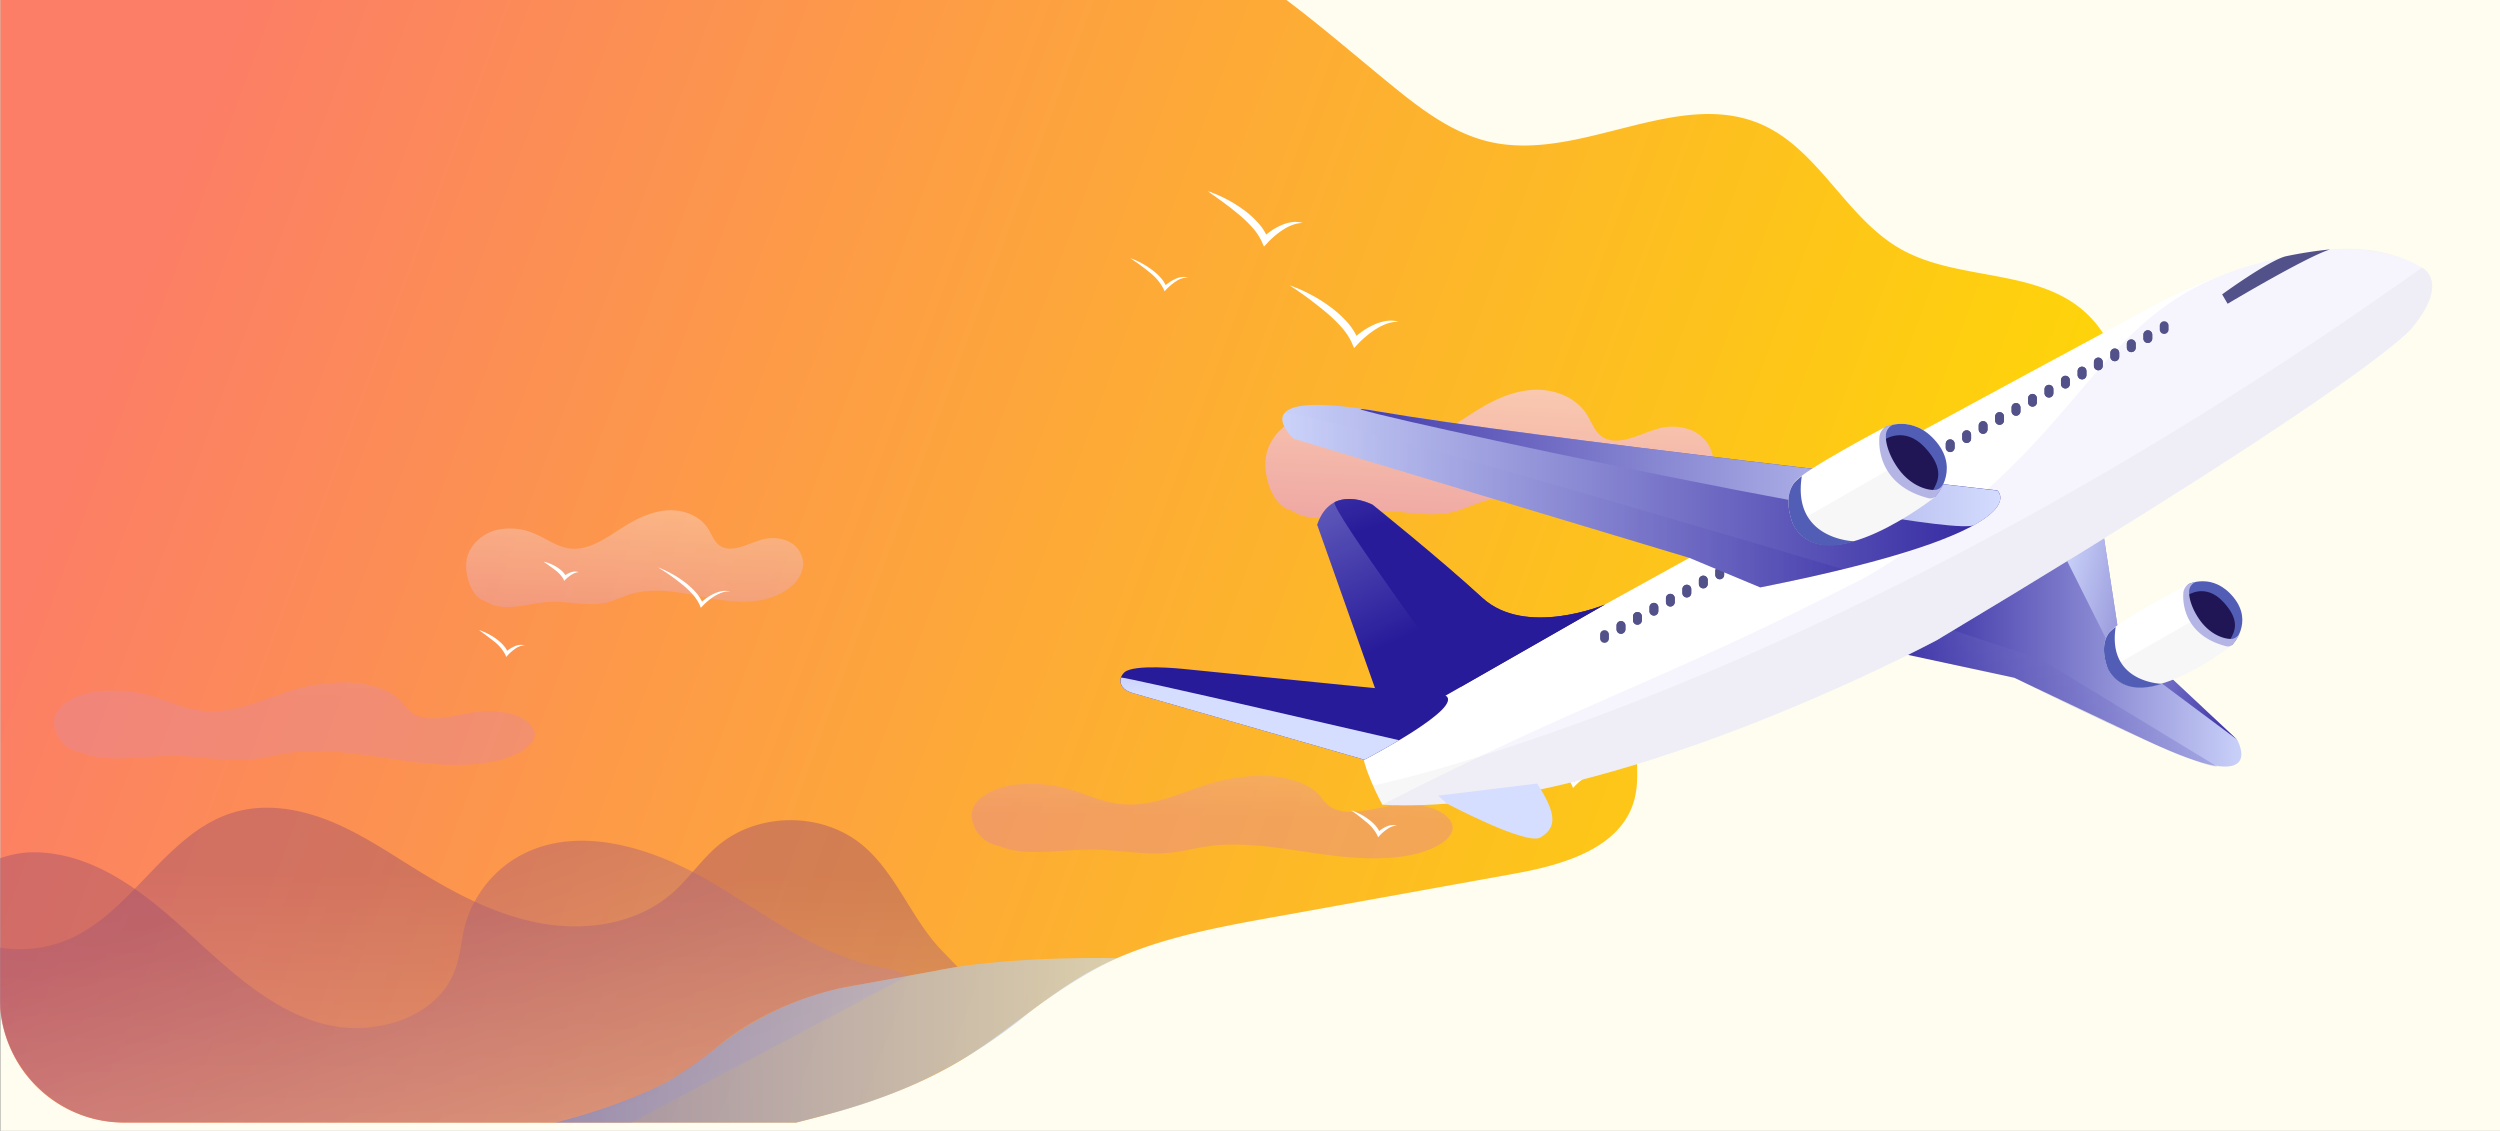 <svg xmlns="http://www.w3.org/2000/svg" xmlns:xlink="http://www.w3.org/1999/xlink" width="1366.222" height="618" viewBox="0 0 1366.222 618"><rect x="0" y="0" width="1366.222" height="618" fill="#808080" stroke="none"/><defs><style>.a{fill:#fffdef;}.b{clip-path:url(#a);}.c{fill:url(#b);}.d{opacity:0.56;}.e{fill:url(#c);}.f{opacity:0.44;}.g{fill:url(#d);}.h{fill:url(#e);}.i{opacity:0.46;}.j{fill:url(#f);}.k{fill:url(#g);}.l{opacity:0.64;fill:url(#h);}.m{fill:#fff;}.n{fill:url(#i);}.o,.y{opacity:0.2;}.o{fill:url(#j);}.p{fill:url(#k);}.q{fill:url(#l);}.r{fill:#ccc;opacity:0.16;}.s{fill:#a09eef;opacity:0.1;}.t{fill:#525189;}.u{fill:url(#m);}.v{fill:url(#n);}.w{fill:url(#o);}.x{fill:url(#p);}.y{fill:url(#q);}.z{fill:url(#r);}.aa{fill:url(#s);}.ab{fill:url(#t);}.ac{fill:#525eb5;}.ad{fill:#201656;}.ae{fill:#b5b5e5;}</style><clipPath id="a"><rect class="a" width="1366" height="618" transform="translate(0.222 218)"/></clipPath><linearGradient id="b" x1="0.057" y1="0.471" x2="1.029" y2="0.731" gradientUnits="objectBoundingBox"><stop offset="0" stop-color="#fc7e66"/><stop offset="1" stop-color="#fedd00"/></linearGradient><linearGradient id="c" x1="0.394" y1="1.468" x2="0.611" y2="-0.385" gradientUnits="objectBoundingBox"><stop offset="0" stop-color="#e58999"/><stop offset="1" stop-color="#ffdbb6"/></linearGradient><linearGradient id="d" x1="-1.569" y1="0.014" x2="-1.407" y2="-2.288" xlink:href="#c"/><linearGradient id="e" x1="-2.171" y1="0.279" x2="-2.032" y2="-1.696" xlink:href="#c"/><linearGradient id="f" x1="0.506" y1="0.217" x2="0.463" y2="2.075" gradientUnits="objectBoundingBox"><stop offset="0" stop-color="#a2506d"/><stop offset="1" stop-color="#ffdbb6"/></linearGradient><linearGradient id="g" x1="0.191" y1="0.314" x2="1.529" y2="1.543" xlink:href="#f"/><linearGradient id="h" y1="0.5" x2="1" y2="0.5" gradientUnits="objectBoundingBox"><stop offset="0" stop-color="#7289d6"/><stop offset="1" stop-color="#c9def2"/></linearGradient><linearGradient id="i" x1="0.99" y1="-0.741" x2="-0.034" y2="-0.741" gradientUnits="objectBoundingBox"><stop offset="0" stop-color="#d5deff"/><stop offset="1" stop-color="#281b9a"/></linearGradient><linearGradient id="j" x1="-0.381" y1="-1.397" x2="0.857" y2="1.406" xlink:href="#i"/><linearGradient id="k" x1="0.276" y1="1.924" x2="0.681" y2="-0.556" xlink:href="#c"/><linearGradient id="l" x1="-0.155" y1="0.283" x2="1.222" y2="0.676" xlink:href="#i"/><linearGradient id="m" x1="0.034" y1="-1.433" x2="0.97" y2="0.262" xlink:href="#i"/><linearGradient id="n" x1="-0.121" y1="-2.225" x2="0.871" y2="-0.166" xlink:href="#i"/><linearGradient id="o" x1="-0.012" y1="-0.772" x2="0.994" y2="-0.772" xlink:href="#i"/><linearGradient id="p" x1="0.994" y1="-1.577" x2="-0.015" y2="-1.577" xlink:href="#i"/><linearGradient id="q" x1="0" y1="0.5" x2="1" y2="0.5" xlink:href="#i"/><linearGradient id="r" x1="2.022" y1="-2.605" x2="0.313" y2="-4.394" xlink:href="#i"/><linearGradient id="s" x1="-0.186" y1="-2.755" x2="1.133" y2="-1.368" xlink:href="#i"/><linearGradient id="t" x1="1.151" y1="-0.117" x2="0.119" y2="-3.618" xlink:href="#i"/></defs><g transform="translate(0 -218)"><g transform="translate(0 0)"><rect class="a" width="1366" height="618" transform="translate(0.222 218)"/><g class="b"><path class="c" d="M309.638,0a155.62,155.62,0,0,1,41.756,37.393c30.538,39.471,43.626,95.062,86.981,119.908,47.053,27.006,106.467,4.8,160.252,11.82,63.548,8.31,113.385,56.09,163.139,96.5,15.788,12.818,32.7,25.428,52.517,29.936,49.172,11.2,102.416-29.852,148.535-9.473,31.161,13.794,46.015,50.938,75.639,67.869,28.274,16.183,65.875,11.488,92.964,28.523a58.167,58.167,0,0,1,23.308,70.2c-7.167,18.925-23.7,30.663-41.091,38.91-41.008,19.465-87.916,21.73-131.022,35.815s-86.441,46.991-88.332,92.341c-.5,12.132,2.077,24.617-1.413,36.272-7.645,25.822-39.014,34.734-65.522,39.471L695.933,719.2c-33.779,6.087-68.2,12.464-98.428,28.668-25.573,13.794-46.991,34.194-71.92,49.276-27.733,16.785-58.895,26.549-90.492,34.34H67.744A67.744,67.744,0,0,1,0,763.74V68.845A68.845,68.845,0,0,1,68.845,0H324.616"/></g><g class="d" transform="translate(254.761 496.841)"><path class="e" d="M133.221,288.827c-7.728-1.641-11.53-14.4-10.387-22.208s7.853-14.147,15.435-16.412a33.384,33.384,0,0,1,23.1,2.368c5.754,2.617,11.114,6.481,17.346,7.416,10.99,1.641,20.774-6.024,30.268-11.924,7.209-4.55,15.207-8.31,23.724-8.85s17.637,2.888,22.187,10.1c1.89,2.971,3.033,6.565,5.775,8.767,6.232,4.965,14.978-.229,22.581-2.555a21.647,21.647,0,0,1,15.29.561,14.189,14.189,0,0,1,8.31,12.215,16.889,16.889,0,0,1-6.066,11.966c-11.135,10.221-28.211,9.93-43.106,7.292s-30.309-6.9-44.81-2.618c-4.653,1.392-9.058,3.635-13.815,4.716-10.034,2.244-20.483-.976-30.746-.415-12.028.665-25.241,6.232-35.316-.415" transform="translate(-122.634 -239.163)"/></g><g class="f" transform="translate(29.502 590.858)"><path class="g" d="M28.678,322.727c-10.99-1.787-16.058-12.984-14.043-19.694s11.571-11.883,22.457-13.482a75.887,75.887,0,0,1,32.782,3.116C78,295.2,85.516,298.8,94.407,299.876c15.6,1.932,29.894-4.155,43.459-8.912a105.076,105.076,0,0,1,34.049-6.544c12.153,0,25.054,3.3,31.348,9.743,2.618,2.68,4.155,5.837,8,7.853,8.7,4.591,21.335.5,32.241-1.163a49.859,49.859,0,0,1,21.771,1.2c6.689,2.077,11.758,6.44,11.654,10.948-.1,3.989-4.155,7.541-8.974,10.075-16.142,8.31-40.489,7.292-61.637,4.321s-42.961-7.375-63.735-4.383c-6.689,1-13.025,2.742-19.839,3.428-14.376,1.5-29.084-1.766-43.813-1.766-17.139,0-36.126,4.155-50.273-2.077" transform="translate(-14.201 -284.42)"/></g><g class="f" transform="translate(531.052 641.92)"><path class="h" d="M270.108,347.224c-10.99-1.786-16.058-13-14.043-19.694s11.571-11.883,22.436-13.5a76.324,76.324,0,0,1,32.885,3.137c8.123,2.535,15.643,6.108,24.513,7.209,15.622,1.932,29.915-4.155,43.48-8.912A105.076,105.076,0,0,1,413.429,309c12.132,0,25.054,3.324,31.348,9.764,2.6,2.659,4.155,5.817,7.977,7.853,8.725,4.57,21.356.5,32.262-1.163a49.484,49.484,0,0,1,21.771,1.2c6.668,2.077,11.758,6.419,11.654,10.948-.1,3.968-4.155,7.52-8.974,10.055-16.162,8.31-40.509,7.292-61.637,4.342s-43.023-7.4-63.8-4.342c-6.689.976-13.046,2.721-19.839,3.428-14.376,1.475-29.084-1.786-43.813-1.766-17.159,0-36.126,4.155-50.273-2.077" transform="translate(-255.631 -309)"/></g><g class="i" transform="translate(0 659.405)"><path class="j" d="M523.3,404.384l-8.31-8.6c-17.014-17.492-25.137-42.691-43.979-58.168-21.937-18.011-56.755-17.824-78.505.415-9.224,7.77-16.017,18.074-25.074,26.009-18.7,16.391-45.7,20.9-70.279,16.806S250,365.017,228.806,351.992c-15.518-9.535-30.663-19.9-47.469-26.861S145.5,314.744,128.031,319.9C91.676,330.47,73.457,372.641,39.18,388.617A68.908,68.908,0,0,1,0,393.872v30.164c0,30,27.006,63.361,63.444,65.085l240.066.374a6.332,6.332,0,0,0,1.246-.125c5.983-1.2,52.953-11.384,85.319-39.741,34.61-30.33,80.624-35.69,80.624-35.69Z" transform="translate(0 -317.417)"/></g><g class="i" transform="translate(0 677.456)"><path class="k" d="M486.53,396c-36.812-4.861-67.371-29.562-99.487-48.2s-73.624-31.39-105.346-12.091a62.53,62.53,0,0,0-27.733,37.393c-1.911,7.5-2.431,15.352-4.944,22.685-9.743,28.149-46.679,38.328-75.161,29.624s-50.627-30.6-72.709-50.606-47.22-39.7-76.864-42.151A55.446,55.446,0,0,0,0,335.712V411.87a68.264,68.264,0,0,0,68.264,68.264H344.85l151.256-80.147Z" transform="translate(0 -326.106)"/></g><path class="l" d="M146.1,446.895s33.986-7.873,61.512-22.478a224.363,224.363,0,0,0,23.475-16.038,167.565,167.565,0,0,1,71.525-35.108l51.707-9.39s32.034-7.728,98.739-6.855c0,0-18.3,7.832-45.994,28.045a281.886,281.886,0,0,1-62.052,39.637,307.9,307.9,0,0,1-50.44,17.783l-16.91,4.4Z" transform="translate(157.41 384.59)"/><path class="m" d="M173.07,254.18a57.667,57.667,0,0,1,7.271,3.365,53.071,53.071,0,0,1,6.814,4.321,41.361,41.361,0,0,1,6.087,5.381,22.436,22.436,0,0,1,4.508,6.959l-1.6-.312a28.174,28.174,0,0,1,3.552-2.95,24.312,24.312,0,0,1,3.947-2.327,17.012,17.012,0,0,1,4.363-1.413,11.447,11.447,0,0,1,4.529.125,13.232,13.232,0,0,0-4.342.6,22.584,22.584,0,0,0-3.926,1.849,30.435,30.435,0,0,0-3.552,2.514,32.8,32.8,0,0,0-3.178,2.929l-1,1.08-.6-1.413a23.2,23.2,0,0,0-4.155-6.232,51.076,51.076,0,0,0-5.671-5.318c-2.077-1.662-4.155-3.22-6.232-4.716S175.334,255.593,173.07,254.18Z" transform="translate(186.468 273.857)"/><path class="m" d="M126,270.68a30.3,30.3,0,0,1,4.737,1.953,30.623,30.623,0,0,1,4.4,2.659,24.6,24.6,0,0,1,3.947,3.428A14.707,14.707,0,0,1,142,283.269l-1.6-.332a17.993,17.993,0,0,1,2.327-1.87,14.83,14.83,0,0,1,2.576-1.433,8.309,8.309,0,0,1,5.754-.6,9.639,9.639,0,0,0-5.131,1.766,21.2,21.2,0,0,0-2.077,1.62,23.913,23.913,0,0,0-1.953,1.849l-.956,1.08-.644-1.392a22.248,22.248,0,0,0-6.232-7.209C131.38,274.627,128.68,272.654,126,270.68Z" transform="translate(135.754 291.634)"/><path class="m" d="M143,252.69a22.644,22.644,0,0,1,6.98,2.825,16.41,16.41,0,0,1,3.075,2.327,9.682,9.682,0,0,1,2.368,3.3l-1.558-.332a12.9,12.9,0,0,1,3.906-2.244,6.627,6.627,0,0,1,4.383-.187,9.1,9.1,0,0,0-3.823,1.392,14.7,14.7,0,0,0-1.641,1.163,15.18,15.18,0,0,0-1.5,1.288l-.893.935-.665-1.267a16.805,16.805,0,0,0-4.695-4.882C147.03,255.536,145.077,254.186,143,252.69Z" transform="translate(154.07 272.251)"/><path class="m" d="M402.51,301.59a57.672,57.672,0,0,1,7.271,3.365,54.558,54.558,0,0,1,6.814,4.321,40.2,40.2,0,0,1,6.087,5.38,22.21,22.21,0,0,1,4.508,6.959l-1.6-.332a26.341,26.341,0,0,1,3.552-2.929,24.311,24.311,0,0,1,3.947-2.327,16.244,16.244,0,0,1,4.363-1.413,11.072,11.072,0,0,1,4.529.125,13.233,13.233,0,0,0-4.342.6,21.168,21.168,0,0,0-3.926,1.849,30.424,30.424,0,0,0-3.552,2.514,35.4,35.4,0,0,0-3.178,2.908l-1,1.08-.6-1.392a23.207,23.207,0,0,0-4.155-6.232,49.526,49.526,0,0,0-5.692-5.318c-2.077-1.662-4.155-3.22-6.232-4.736S404.774,303,402.51,301.59Z" transform="translate(433.669 324.937)"/><path class="m" d="M355.39,318.09a30.3,30.3,0,0,1,4.737,1.953,30.614,30.614,0,0,1,4.4,2.659,24.594,24.594,0,0,1,3.947,3.428,14.707,14.707,0,0,1,2.908,4.55l-1.6-.332a19.309,19.309,0,0,1,2.306-1.87,15.842,15.842,0,0,1,2.6-1.433,8.309,8.309,0,0,1,5.754-.6,9.639,9.639,0,0,0-5.09,1.849,18.537,18.537,0,0,0-2.181,1.62,23.921,23.921,0,0,0-1.953,1.849l-.976,1.08-.623-1.392a22.249,22.249,0,0,0-6.232-7.209A95.074,95.074,0,0,0,355.39,318.09Z" transform="translate(382.902 342.714)"/><path class="m" d="M372.43,300.1a22.645,22.645,0,0,1,6.98,2.825,16.412,16.412,0,0,1,3.075,2.327,9.6,9.6,0,0,1,2.368,3.282l-1.558-.312a12.9,12.9,0,0,1,3.905-2.244,6.627,6.627,0,0,1,4.383-.187,8.829,8.829,0,0,0-3.822,1.392,14.7,14.7,0,0,0-1.641,1.163,15.169,15.169,0,0,0-1.5,1.288l-.893.935-.665-1.267a16.8,16.8,0,0,0-4.695-4.882C376.481,302.946,374.466,301.6,372.43,300.1Z" transform="translate(401.261 323.332)"/><path class="m" d="M297.29,172.83a45.141,45.141,0,0,1,11.426,6.025,32.611,32.611,0,0,1,4.944,4.342,17.929,17.929,0,0,1,3.635,5.671l-1.6-.332a22.306,22.306,0,0,1,2.908-2.368,20.551,20.551,0,0,1,3.22-1.849,10.616,10.616,0,0,1,7.209-.914,12.07,12.07,0,0,0-6.606,2.077,26.778,26.778,0,0,0-2.8,2.077,30.191,30.191,0,0,0-2.514,2.348l-.976,1.08-.623-1.392a27.65,27.65,0,0,0-7.915-9.245,120.814,120.814,0,0,0-10.3-7.52Z" transform="translate(320.304 186.209)"/><path class="m" d="M339.25,180a75.49,75.49,0,0,1,11.135,4.84,77.882,77.882,0,0,1,10.387,6.419,59.313,59.313,0,0,1,9.286,8.144,33.925,33.925,0,0,1,6.876,10.678l-3.2-.623a45.851,45.851,0,0,1,5.464-4.466,37.138,37.138,0,0,1,6.066-3.449,26.4,26.4,0,0,1,6.71-2.077,16.62,16.62,0,0,1,6.876.395,21.023,21.023,0,0,0-6.5,1.1,31.78,31.78,0,0,0-5.837,2.888,43.1,43.1,0,0,0-5.256,3.843,45.576,45.576,0,0,0-4.716,4.4l-2.077,2.181-1.2-2.825a35.711,35.711,0,0,0-6.336-9.307,79.965,79.965,0,0,0-8.5-8.019c-1.5-1.246-3.075-2.472-4.612-3.7l-4.7-3.615C345.877,184.487,342.595,182.2,339.25,180Z" transform="translate(365.512 193.934)"/><path class="m" d="M317.7,155.22a62.151,62.151,0,0,1,9.805,4.155,68.56,68.56,0,0,1,9.12,5.547,49.693,49.693,0,0,1,8.143,7.1,29.081,29.081,0,0,1,6.025,9.411l-3.2-.644a39.873,39.873,0,0,1,4.82-3.885,32.8,32.8,0,0,1,5.339-2.992,22.665,22.665,0,0,1,5.9-1.745,13.982,13.982,0,0,1,6.024.457,17.6,17.6,0,0,0-5.651,1.059A27.234,27.234,0,0,0,359,176.243a40.193,40.193,0,0,0-4.55,3.365,44.692,44.692,0,0,0-4.051,3.843l-1.953,2.077L347.2,182.7a31.721,31.721,0,0,0-5.464-8.019,71.317,71.317,0,0,0-7.375-6.98l-3.989-3.241-4.155-3.137Z" transform="translate(342.294 167.236)"/><path class="n" d="M516.29,236.47l8.254,53.992,65.174,60.893s18.6,32.724-48.872.8-72.88-34.574-72.88-34.574L401.73,303.323Z" transform="translate(632.819 270.795)"/><path class="o" d="M403.05,282.026l63.976,13.785s95.45,47.947,110.947,48.547l-96.391-58.564L425.534,267.06Z" transform="translate(633.759 292.587)"/><path class="p" d="M215.444,257.8c-10.274-2.192-15.412-19.093-13.7-29.471s10.394-18.751,20.549-21.765,21.114-1.216,30.669,3.151c7.62,3.425,14.727,8.562,23.015,9.829,14.555,2.158,27.672-7.98,40.139-15.823,9.572-6.028,20.155-11.079,31.457-11.73s23.392,3.836,29.453,13.391c2.5,3.939,4.007,8.7,7.654,11.627,8.237,6.576,19.864-.308,29.95-3.425a28.7,28.7,0,0,1,20.275.753c6.285,2.928,11.131,9.281,11.165,16.2,0,6.1-3.545,11.73-8.031,15.857-14.761,13.579-37.433,13.168-57.177,9.692s-40.225-9.161-59.455-3.425c-6.182,1.849-11.987,4.829-18.34,6.25-13.305,2.98-27.159-1.284-40.79-.548-15.943.873-33.46,8.237-46.8-.548" transform="translate(490.117 239.067)"/><path class="q" d="M457.31,253.885l22.57,45.122,70.243,52.366-65.174-60.893-8.254-54.009Z" transform="translate(672.414 270.795)"/><path class="m" d="M243.325,450.594s-11.9-21.765-10.942-31.406S663.6,178.595,663.6,178.595s93.549-52.9,147.8-21.491c0,0,15.788,7.261-5.48,33.032,0,0-18.836,26.268-259.618,170.573C546.3,360.709,365.54,457.409,243.325,450.594Z" transform="translate(512.135 207.158)"/><path class="r" d="M240.917,446.45S238.4,441.878,235.78,436c0,0,245.32-49.574,573.195-283.044,0,0,15.788,7.278-5.48,33.032,0,0-18.836,26.268-259.618,170.573C543.894,356.565,363.132,453.265,240.917,446.45Z" transform="translate(514.594 211.302)"/><path class="s" d="M238.77,450.746c112.608-57.674,150.692-66.2,263.317-123.893,125.314-73,120.074-143.842,210.523-170.624,39.711-11.73,69.524-13.408,94.182,1.027,0,0,15.788,7.278-5.463,33.032,0,0-18.836,26.268-259.618,170.573C541.764,360.862,361,457.562,238.77,450.746Z" transform="translate(516.725 207.005)"/><path class="t" d="M489.193,177.006h0a2.414,2.414,0,0,1-2.363-2.466v-2.106a2.432,2.432,0,0,1,2.483-2.363h0a2.432,2.432,0,0,1,2.363,2.483v2.089a2.432,2.432,0,0,1-2.483,2.363Z" transform="translate(693.445 223.491)"/><path class="t" d="M483.983,179.886h0a2.415,2.415,0,0,1-2.363-2.466v-2.106a2.414,2.414,0,0,1,2.466-2.363h0a2.432,2.432,0,0,1,2.363,2.483v2.089A2.432,2.432,0,0,1,483.983,179.886Z" transform="translate(689.733 225.542)"/><path class="t" d="M483.983,179.886h0a2.415,2.415,0,0,1-2.363-2.466v-2.106a2.414,2.414,0,0,1,2.466-2.363h0a2.432,2.432,0,0,1,2.363,2.483v2.089A2.432,2.432,0,0,1,483.983,179.886Z" transform="translate(689.733 225.542)"/><path class="t" d="M478.694,182.806h0a2.414,2.414,0,0,1-2.363-2.483v-2.089a2.432,2.432,0,0,1,2.483-2.363h0a2.432,2.432,0,0,1,2.363,2.483v2.089a2.414,2.414,0,0,1-2.483,2.363Z" transform="translate(685.964 227.623)"/><path class="t" d="M478.694,182.806h0a2.414,2.414,0,0,1-2.363-2.483v-2.089a2.432,2.432,0,0,1,2.483-2.363h0a2.432,2.432,0,0,1,2.363,2.483v2.089a2.414,2.414,0,0,1-2.483,2.363Z" transform="translate(685.964 227.623)"/><path class="t" d="M473.433,185.706h0a2.432,2.432,0,0,1-2.363-2.483v-2.089a2.432,2.432,0,0,1,2.483-2.363h0a2.432,2.432,0,0,1,2.363,2.483v2.089a2.432,2.432,0,0,1-2.483,2.363Z" transform="translate(682.217 229.689)"/><path class="t" d="M473.433,185.706h0a2.432,2.432,0,0,1-2.363-2.483v-2.089a2.432,2.432,0,0,1,2.483-2.363h0a2.432,2.432,0,0,1,2.363,2.483v2.089a2.432,2.432,0,0,1-2.483,2.363Z" transform="translate(682.217 229.689)"/><path class="t" d="M468.183,188.605h0a2.432,2.432,0,0,1-2.363-2.483v-2.089a2.415,2.415,0,0,1,2.466-2.363h0a2.432,2.432,0,0,1,2.363,2.483v2.089A2.432,2.432,0,0,1,468.183,188.605Z" transform="translate(678.477 231.755)"/><path class="t" d="M468.183,188.605h0a2.432,2.432,0,0,1-2.363-2.483v-2.089a2.415,2.415,0,0,1,2.466-2.363h0a2.432,2.432,0,0,1,2.363,2.483v2.089A2.432,2.432,0,0,1,468.183,188.605Z" transform="translate(678.477 231.755)"/><path class="t" d="M462.983,191.506h0a2.432,2.432,0,0,1-2.363-2.483v-2.089a2.4,2.4,0,0,1,2.466-2.363h0a2.432,2.432,0,0,1,2.363,2.483v2.089a2.4,2.4,0,0,1-2.466,2.363Z" transform="translate(674.772 233.82)"/><path class="t" d="M462.983,191.506h0a2.432,2.432,0,0,1-2.363-2.483v-2.089a2.4,2.4,0,0,1,2.466-2.363h0a2.432,2.432,0,0,1,2.363,2.483v2.089a2.4,2.4,0,0,1-2.466,2.363Z" transform="translate(674.772 233.82)"/><path class="t" d="M457.673,194.406h0a2.432,2.432,0,0,1-2.363-2.483v-2.089a2.432,2.432,0,0,1,2.483-2.363h0a2.432,2.432,0,0,1,2.363,2.483v2.089a2.432,2.432,0,0,1-2.483,2.363Z" transform="translate(670.989 235.887)"/><path class="t" d="M457.673,194.406h0a2.432,2.432,0,0,1-2.363-2.483v-2.089a2.432,2.432,0,0,1,2.483-2.363h0a2.432,2.432,0,0,1,2.363,2.483v2.089a2.432,2.432,0,0,1-2.483,2.363Z" transform="translate(670.989 235.887)"/><path class="t" d="M452.423,197.306h0a2.432,2.432,0,0,1-2.363-2.483v-2.089a2.415,2.415,0,0,1,2.483-2.363h0a2.432,2.432,0,0,1,2.363,2.483v2.089A2.432,2.432,0,0,1,452.423,197.306Z" transform="translate(667.249 237.952)"/><path class="t" d="M452.423,197.306h0a2.432,2.432,0,0,1-2.363-2.483v-2.089a2.415,2.415,0,0,1,2.483-2.363h0a2.432,2.432,0,0,1,2.363,2.483v2.089A2.432,2.432,0,0,1,452.423,197.306Z" transform="translate(667.249 237.952)"/><path class="t" d="M447.173,200.206h0a2.432,2.432,0,0,1-2.363-2.483v-2.089a2.4,2.4,0,0,1,2.466-2.363h0a2.415,2.415,0,0,1,2.363,2.483v2.089a2.4,2.4,0,0,1-2.466,2.363Z" transform="translate(663.509 240.018)"/><path class="t" d="M447.173,200.206h0a2.432,2.432,0,0,1-2.363-2.483v-2.089a2.4,2.4,0,0,1,2.466-2.363h0a2.415,2.415,0,0,1,2.363,2.483v2.089a2.4,2.4,0,0,1-2.466,2.363Z" transform="translate(663.509 240.018)"/><path class="t" d="M441.913,203.106h0a2.432,2.432,0,0,1-2.363-2.483v-2.089a2.431,2.431,0,0,1,2.483-2.363h0a2.415,2.415,0,0,1,2.363,2.466v2.106a2.415,2.415,0,0,1-2.483,2.363Z" transform="translate(659.762 242.085)"/><path class="t" d="M441.913,203.106h0a2.432,2.432,0,0,1-2.363-2.483v-2.089a2.431,2.431,0,0,1,2.483-2.363h0a2.415,2.415,0,0,1,2.363,2.466v2.106a2.415,2.415,0,0,1-2.483,2.363Z" transform="translate(659.762 242.085)"/><path class="t" d="M436.663,206.005h0a2.432,2.432,0,0,1-2.363-2.483v-2.089a2.432,2.432,0,0,1,2.483-2.363h0a2.432,2.432,0,0,1,2.363,2.466v2.106A2.432,2.432,0,0,1,436.663,206.005Z" transform="translate(656.022 244.151)"/><path class="t" d="M436.663,206.005h0a2.432,2.432,0,0,1-2.363-2.483v-2.089a2.432,2.432,0,0,1,2.483-2.363h0a2.432,2.432,0,0,1,2.363,2.466v2.106A2.432,2.432,0,0,1,436.663,206.005Z" transform="translate(656.022 244.151)"/><path class="t" d="M431.413,208.886h0a2.432,2.432,0,0,1-2.363-2.483v-2.089a2.4,2.4,0,0,1,2.466-2.363h0a2.414,2.414,0,0,1,2.363,2.466v2.106a2.414,2.414,0,0,1-2.466,2.363Z" transform="translate(652.282 246.202)"/><path class="t" d="M431.413,208.886h0a2.432,2.432,0,0,1-2.363-2.483v-2.089a2.4,2.4,0,0,1,2.466-2.363h0a2.414,2.414,0,0,1,2.363,2.466v2.106a2.414,2.414,0,0,1-2.466,2.363Z" transform="translate(652.282 246.202)"/><path class="t" d="M426.163,211.806h0a2.432,2.432,0,0,1-2.363-2.483v-2.089a2.432,2.432,0,0,1,2.483-2.363h0a2.414,2.414,0,0,1,2.363,2.466v2.106a2.432,2.432,0,0,1-2.483,2.363Z" transform="translate(648.541 248.283)"/><path class="t" d="M426.163,211.806h0a2.432,2.432,0,0,1-2.363-2.483v-2.089a2.432,2.432,0,0,1,2.483-2.363h0a2.414,2.414,0,0,1,2.363,2.466v2.106a2.432,2.432,0,0,1-2.483,2.363Z" transform="translate(648.541 248.283)"/><path class="t" d="M420.9,214.706h0a2.432,2.432,0,0,1-2.363-2.483v-2.089a2.432,2.432,0,0,1,2.483-2.363h0a2.4,2.4,0,0,1,2.363,2.466v2.089a2.449,2.449,0,0,1-2.483,2.38Z" transform="translate(644.794 250.349)"/><path class="t" d="M420.9,214.706h0a2.432,2.432,0,0,1-2.363-2.483v-2.089a2.432,2.432,0,0,1,2.483-2.363h0a2.4,2.4,0,0,1,2.363,2.466v2.089a2.449,2.449,0,0,1-2.483,2.38Z" transform="translate(644.794 250.349)"/><path class="t" d="M415.654,217.588h0a2.4,2.4,0,0,1-2.363-2.466v-2.089a2.414,2.414,0,0,1,2.466-2.363h0a2.4,2.4,0,0,1,2.363,2.466v2.089A2.432,2.432,0,0,1,415.654,217.588Z" transform="translate(641.054 252.414)"/><path class="t" d="M415.654,217.588h0a2.4,2.4,0,0,1-2.363-2.466v-2.089a2.414,2.414,0,0,1,2.466-2.363h0a2.4,2.4,0,0,1,2.363,2.466v2.089A2.432,2.432,0,0,1,415.654,217.588Z" transform="translate(641.054 252.414)"/><path class="t" d="M410.4,220.488h0a2.4,2.4,0,0,1-2.363-2.466v-2.089a2.431,2.431,0,0,1,2.483-2.363h0a2.4,2.4,0,0,1,2.363,2.466v2.089a2.414,2.414,0,0,1-2.483,2.363Z" transform="translate(637.314 254.48)"/><path class="t" d="M410.4,220.488h0a2.4,2.4,0,0,1-2.363-2.466v-2.089a2.431,2.431,0,0,1,2.483-2.363h0a2.4,2.4,0,0,1,2.363,2.466v2.089a2.414,2.414,0,0,1-2.483,2.363Z" transform="translate(637.314 254.48)"/><path class="t" d="M405.144,223.4h0a2.4,2.4,0,0,1-2.363-2.466V218.84a2.449,2.449,0,0,1,2.483-2.38h0a2.432,2.432,0,0,1,2.363,2.483v2.089a2.432,2.432,0,0,1-2.483,2.363Z" transform="translate(633.566 256.539)"/><path class="t" d="M405.144,223.4h0a2.4,2.4,0,0,1-2.363-2.466V218.84a2.449,2.449,0,0,1,2.483-2.38h0a2.432,2.432,0,0,1,2.363,2.483v2.089a2.432,2.432,0,0,1-2.483,2.363Z" transform="translate(633.566 256.539)"/><path class="t" d="M399.893,226.3h0a2.414,2.414,0,0,1-2.363-2.466v-2.106A2.432,2.432,0,0,1,400,219.36h0a2.432,2.432,0,0,1,2.363,2.483v2.089A2.432,2.432,0,0,1,399.893,226.3Z" transform="translate(629.827 258.605)"/><path class="t" d="M399.893,226.3h0a2.414,2.414,0,0,1-2.363-2.466v-2.106A2.432,2.432,0,0,1,400,219.36h0a2.432,2.432,0,0,1,2.363,2.483v2.089A2.432,2.432,0,0,1,399.893,226.3Z" transform="translate(629.827 258.605)"/><path class="t" d="M394.643,229.2h0a2.415,2.415,0,0,1-2.363-2.466v-2.106a2.414,2.414,0,0,1,2.466-2.363h0a2.432,2.432,0,0,1,2.363,2.483v2.089a2.4,2.4,0,0,1-2.466,2.363Z" transform="translate(626.086 260.671)"/><path class="t" d="M394.643,229.2h0a2.415,2.415,0,0,1-2.363-2.466v-2.106a2.414,2.414,0,0,1,2.466-2.363h0a2.432,2.432,0,0,1,2.363,2.483v2.089a2.4,2.4,0,0,1-2.466,2.363Z" transform="translate(626.086 260.671)"/><path class="t" d="M389.383,232.1h0a2.432,2.432,0,0,1-2.363-2.466v-2.106a2.432,2.432,0,0,1,2.483-2.363h0a2.432,2.432,0,0,1,2.363,2.483v2.089A2.432,2.432,0,0,1,389.383,232.1Z" transform="translate(622.339 262.737)"/><path class="t" d="M389.383,232.1h0a2.432,2.432,0,0,1-2.363-2.466v-2.106a2.432,2.432,0,0,1,2.483-2.363h0a2.432,2.432,0,0,1,2.363,2.483v2.089A2.432,2.432,0,0,1,389.383,232.1Z" transform="translate(622.339 262.737)"/><path class="t" d="M384.133,235h0a2.415,2.415,0,0,1-2.363-2.466v-2.106a2.414,2.414,0,0,1,2.483-2.363h0a2.432,2.432,0,0,1,2.363,2.483v2.089A2.432,2.432,0,0,1,384.133,235Z" transform="translate(618.599 264.803)"/><path class="t" d="M384.133,235h0a2.415,2.415,0,0,1-2.363-2.466v-2.106a2.414,2.414,0,0,1,2.483-2.363h0a2.432,2.432,0,0,1,2.363,2.483v2.089A2.432,2.432,0,0,1,384.133,235Z" transform="translate(618.599 264.803)"/><path class="t" d="M378.883,237.851h0a2.415,2.415,0,0,1-2.363-2.466v-2.106A2.4,2.4,0,0,1,379.055,231h0a2.432,2.432,0,0,1,2.363,2.483v2.089a2.4,2.4,0,0,1-2.534,2.277Z" transform="translate(614.859 266.896)"/><path class="t" d="M378.883,237.851h0a2.415,2.415,0,0,1-2.363-2.466v-2.106A2.4,2.4,0,0,1,379.055,231h0a2.432,2.432,0,0,1,2.363,2.483v2.089a2.4,2.4,0,0,1-2.534,2.277Z" transform="translate(614.859 266.896)"/><path class="t" d="M373.623,240.8h0a2.432,2.432,0,0,1-2.363-2.483v-2.089a2.432,2.432,0,0,1,2.483-2.363h0a2.432,2.432,0,0,1,2.363,2.483v2.089a2.415,2.415,0,0,1-2.483,2.363Z" transform="translate(611.111 268.935)"/><path class="t" d="M373.623,240.8h0a2.432,2.432,0,0,1-2.363-2.483v-2.089a2.432,2.432,0,0,1,2.483-2.363h0a2.432,2.432,0,0,1,2.363,2.483v2.089a2.415,2.415,0,0,1-2.483,2.363Z" transform="translate(611.111 268.935)"/><path class="t" d="M368.373,243.7h0a2.432,2.432,0,0,1-2.363-2.483v-2.089a2.432,2.432,0,0,1,2.483-2.363h0a2.432,2.432,0,0,1,2.363,2.483v2.089A2.432,2.432,0,0,1,368.373,243.7Z" transform="translate(607.371 271.001)"/><path class="t" d="M368.373,243.7h0a2.432,2.432,0,0,1-2.363-2.483v-2.089a2.432,2.432,0,0,1,2.483-2.363h0a2.432,2.432,0,0,1,2.363,2.483v2.089A2.432,2.432,0,0,1,368.373,243.7Z" transform="translate(607.371 271.001)"/><path class="t" d="M363.123,246.6h0a2.432,2.432,0,0,1-2.363-2.483v-2.089a2.4,2.4,0,0,1,2.466-2.363h0a2.432,2.432,0,0,1,2.363,2.483v2.089a2.4,2.4,0,0,1-2.466,2.363Z" transform="translate(603.631 273.067)"/><path class="t" d="M363.123,246.6h0a2.432,2.432,0,0,1-2.363-2.483v-2.089a2.4,2.4,0,0,1,2.466-2.363h0a2.432,2.432,0,0,1,2.363,2.483v2.089a2.4,2.4,0,0,1-2.466,2.363Z" transform="translate(603.631 273.067)"/><path class="t" d="M357.874,249.5h0a2.414,2.414,0,0,1-2.363-2.483v-2.089a2.432,2.432,0,0,1,2.483-2.363h0a2.432,2.432,0,0,1,2.363,2.483v2.089a2.414,2.414,0,0,1-2.483,2.363Z" transform="translate(599.891 275.133)"/><path class="t" d="M357.874,249.5h0a2.414,2.414,0,0,1-2.363-2.483v-2.089a2.432,2.432,0,0,1,2.483-2.363h0a2.432,2.432,0,0,1,2.363,2.483v2.089a2.414,2.414,0,0,1-2.483,2.363Z" transform="translate(599.891 275.133)"/><path class="t" d="M352.613,252.4h0a2.432,2.432,0,0,1-2.363-2.483v-2.089a2.432,2.432,0,0,1,2.483-2.363h0a2.432,2.432,0,0,1,2.363,2.483v2.089a2.432,2.432,0,0,1-2.483,2.363Z" transform="translate(596.144 277.199)"/><path class="t" d="M352.613,252.4h0a2.432,2.432,0,0,1-2.363-2.483v-2.089a2.432,2.432,0,0,1,2.483-2.363h0a2.432,2.432,0,0,1,2.363,2.483v2.089a2.432,2.432,0,0,1-2.483,2.363Z" transform="translate(596.144 277.199)"/><path class="t" d="M347.363,255.267h0A2.432,2.432,0,0,1,345,252.852v-2.089a2.415,2.415,0,0,1,2.466-2.363h0a2.432,2.432,0,0,1,2.363,2.483v2.089A2.432,2.432,0,0,1,347.363,255.267Z" transform="translate(592.404 279.294)"/><path class="t" d="M347.363,255.267h0A2.432,2.432,0,0,1,345,252.852v-2.089a2.415,2.415,0,0,1,2.466-2.363h0a2.432,2.432,0,0,1,2.363,2.483v2.089A2.432,2.432,0,0,1,347.363,255.267Z" transform="translate(592.404 279.294)"/><path class="t" d="M342.113,258.2h0a2.432,2.432,0,0,1-2.363-2.483v-2.089a2.432,2.432,0,0,1,2.483-2.363h0a2.414,2.414,0,0,1,2.363,2.483v2.089a2.414,2.414,0,0,1-2.483,2.363Z" transform="translate(588.663 281.331)"/><path class="t" d="M342.113,258.2h0a2.432,2.432,0,0,1-2.363-2.483v-2.089a2.432,2.432,0,0,1,2.483-2.363h0a2.414,2.414,0,0,1,2.363,2.483v2.089a2.414,2.414,0,0,1-2.483,2.363Z" transform="translate(588.663 281.331)"/><path class="t" d="M336.853,261.1h0a2.432,2.432,0,0,1-2.363-2.483v-2.089a2.432,2.432,0,0,1,2.483-2.363h0a2.415,2.415,0,0,1,2.363,2.466v2.106A2.432,2.432,0,0,1,336.853,261.1Z" transform="translate(584.916 283.397)"/><path class="t" d="M336.853,261.1h0a2.432,2.432,0,0,1-2.363-2.483v-2.089a2.432,2.432,0,0,1,2.483-2.363h0a2.415,2.415,0,0,1,2.363,2.466v2.106A2.432,2.432,0,0,1,336.853,261.1Z" transform="translate(584.916 283.397)"/><path class="t" d="M331.6,264h0a2.432,2.432,0,0,1-2.363-2.483v-2.089a2.414,2.414,0,0,1,2.466-2.363h0a2.415,2.415,0,0,1,2.363,2.466v2.106A2.432,2.432,0,0,1,331.6,264Z" transform="translate(581.176 285.463)"/><path class="t" d="M331.6,264h0a2.432,2.432,0,0,1-2.363-2.483v-2.089a2.414,2.414,0,0,1,2.466-2.363h0a2.415,2.415,0,0,1,2.363,2.466v2.106A2.432,2.432,0,0,1,331.6,264Z" transform="translate(581.176 285.463)"/><path class="t" d="M326.353,266.886h0a2.432,2.432,0,0,1-2.363-2.483v-2.089a2.4,2.4,0,0,1,2.466-2.363h0a2.414,2.414,0,0,1,2.363,2.466v2.106A2.432,2.432,0,0,1,326.353,266.886Z" transform="translate(577.436 287.522)"/><path class="t" d="M326.353,266.886h0a2.432,2.432,0,0,1-2.363-2.483v-2.089a2.4,2.4,0,0,1,2.466-2.363h0a2.414,2.414,0,0,1,2.363,2.466v2.106A2.432,2.432,0,0,1,326.353,266.886Z" transform="translate(577.436 287.522)"/><path class="t" d="M321.093,269.8h0a2.432,2.432,0,0,1-2.363-2.483v-2.089a2.431,2.431,0,0,1,2.483-2.363h0a2.414,2.414,0,0,1,2.363,2.466v2.106A2.432,2.432,0,0,1,321.093,269.8Z" transform="translate(573.688 289.595)"/><path class="t" d="M321.093,269.8h0a2.432,2.432,0,0,1-2.363-2.483v-2.089a2.431,2.431,0,0,1,2.483-2.363h0a2.414,2.414,0,0,1,2.363,2.466v2.106A2.432,2.432,0,0,1,321.093,269.8Z" transform="translate(573.688 289.595)"/><path class="t" d="M315.843,272.7h0a2.432,2.432,0,0,1-2.363-2.483v-2.089a2.414,2.414,0,0,1,2.466-2.363h0a2.414,2.414,0,0,1,2.38,2.466v2.089A2.449,2.449,0,0,1,315.843,272.7Z" transform="translate(569.948 291.661)"/><path class="t" d="M315.843,272.7h0a2.432,2.432,0,0,1-2.363-2.483v-2.089a2.414,2.414,0,0,1,2.466-2.363h0a2.414,2.414,0,0,1,2.38,2.466v2.089A2.449,2.449,0,0,1,315.843,272.7Z" transform="translate(569.948 291.661)"/><path class="t" d="M310.594,275.579h0a2.4,2.4,0,0,1-2.363-2.466v-2.089a2.4,2.4,0,0,1,2.466-2.363h0a2.4,2.4,0,0,1,2.363,2.466v2.089a2.4,2.4,0,0,1-2.466,2.363Z" transform="translate(566.208 293.727)"/><path class="t" d="M506.74,171.713l3,5.137s42.81-25.583,56.03-29.71a232.88,232.88,0,0,0-24.179,3.75C532.255,153.151,506.74,171.713,506.74,171.713Z" transform="translate(707.629 207.155)"/><path class="u" d="M375.283,284.424s-43.273,18.2-67.075-3.665S248.274,229.9,248.274,229.9s-22.621-11.987-30.344,10.977l39.3,111.033Z" transform="translate(501.878 263.887)"/><path class="v" d="M371.19,284.494S327.9,302.68,304.1,280.813s-59.934-50.859-59.934-50.859-11.165-5.959-20.549-1.507c-3.956,1.884,68.959,100.929,68.959,100.929Z" transform="translate(505.817 263.903)"/><path class="w" d="M213,215.218s-31.269-28.323,46.971-14.8,337.584,43.084,337.584,43.084,26.217,22.039-129.561,53l-38.718-16.148Z" transform="translate(493.968 242.507)"/><path class="x" d="M242.188,199.546c78.24,13.511,337.6,43.1,337.6,43.1s8.408,7.055-12.569,18.837C551.141,270.457,163.948,185.967,242.188,199.546Z" transform="translate(511.73 243.435)"/><path class="y" d="M213.013,213.387s-9.3-8.425-5.137-13.888c3.528-4.555,305.391,85.244,305.391,85.244-13.066,3.185-28.066,6.507-45.31,9.932l-38.718-16.148Z" transform="translate(493.952 244.337)"/><path class="z" d="M261.366,328.559s43.684,23.135,51.184,18.477,9.572-10.685.1-26.251l-2.038-3.185-54.095,6.627Z" transform="translate(529.37 328.593)"/><path class="aa" d="M332.5,295.732,189.156,281.348s-26.782-2.843-31.868,1.952c-3.733,3.545-2.962,9.315,4.966,11.37l126.222,36.337S344.643,301.9,332.5,295.732Z" transform="translate(457.138 302.17)"/><path class="ab" d="M155.466,283.809c-1.113,3.271.771,7,6.85,8.562l126.136,36.3s8.973-4.658,18.991-10.651C307.288,318.074,155.826,282.815,155.466,283.809Z" transform="translate(457.162 304.505)"/><path class="m" d="M370.952,257.791s-6.319-14.127.651-23.066c5.463-6.987,49.3-30,49.3-30s15.412-7.791,28.426,8.117-.959,29.967-.959,29.967S388.436,290,370.952,257.791" transform="translate(609.022 246.819)"/><path class="r" d="M369.86,253.621l78.377-44.951c13.031,15.925-.959,29.967-.959,29.967s-59.934,47.194-77.418,14.984" transform="translate(610.114 250.99)"/><path class="ac" d="M426.852,242.81s13.99-14.042.959-29.967-28.426-8.117-28.426-8.117S390.994,235.173,426.852,242.81Z" transform="translate(630.54 246.817)"/><path class="ad" d="M399,208.877s10.908-7.706,22.039,4.247,7.055,18.837,4.11,23.974C425.2,237.029,403.4,237.2,399,208.877Z" transform="translate(630.874 249.396)"/><path class="ae" d="M405.342,203a20.736,20.736,0,0,0-5.017,1.541,8.2,8.2,0,0,0-2.877,4.795c-.873,8.562,1.712,27.587,26.851,33.991a4.144,4.144,0,0,0,3.425-.7,22.844,22.844,0,0,0,4.9-7.774c-.1,0-1.353,3.682-4.795,3.921-4.675.325-13.271-2.432-19.8-11.216-4.812-6.49-7.363-13.888-7.072-18.477A6.422,6.422,0,0,1,405.342,203Z" transform="translate(629.669 246.951)"/><path class="ac" d="M370.952,246.135s-6.319-14.144.651-23.083a29.5,29.5,0,0,1,4.058-3.562c-5.548,34.985,28.871,35.635,28.871,35.635-17.518,5.634-28.34.668-33.58-8.99" transform="translate(609.022 258.698)"/><path class="m" d="M471.331,301.075s-5.514-12.346.582-20.155c4.76-6.1,43.05-26.2,43.05-26.2s13.442-6.85,24.83,7.089-.856,26.166-.856,26.166-52.348,41.218-67.606,13.1" transform="translate(680.774 282.598)"/><path class="r" d="M470.38,297.426l68.5-39.266c11.37,13.9-.856,26.166-.856,26.166s-52.348,41.218-67.606,13.1" transform="translate(681.726 286.247)"/><path class="ac" d="M520.144,287.97S532.37,275.709,521,261.8s-24.83-7.089-24.83-7.089S488.841,281.309,520.144,287.97Z" transform="translate(699.568 282.603)"/><path class="ad" d="M495.86,258.335s9.538-6.713,19.247,3.716,6.165,16.491,3.6,20.874C518.7,282.925,499.662,283.079,495.86,258.335Z" transform="translate(699.878 284.857)"/><path class="ae" d="M501.34,253.24a17.9,17.9,0,0,0-4.384,1.336,7.107,7.107,0,0,0-2.517,4.178c-.753,7.432,1.576,24.094,23.443,29.693a3.648,3.648,0,0,0,3.048-.616,19.9,19.9,0,0,0,4.3-6.85,5.5,5.5,0,0,1-4.2,3.425c-4.076.274-11.576-2.123-17.278-9.812-4.213-5.668-6.439-12.107-6.2-16.131a5.634,5.634,0,0,1,3.784-5.223Z" transform="translate(698.782 282.742)"/><path class="ac" d="M471.331,290.865s-5.514-12.329.582-20.155a26.288,26.288,0,0,1,3.528-3.1c-4.829,30.549,25.224,31.114,25.224,31.114-15.309,4.932-24.744.582-29.334-7.86" transform="translate(680.774 292.979)"/></g></g></svg>
